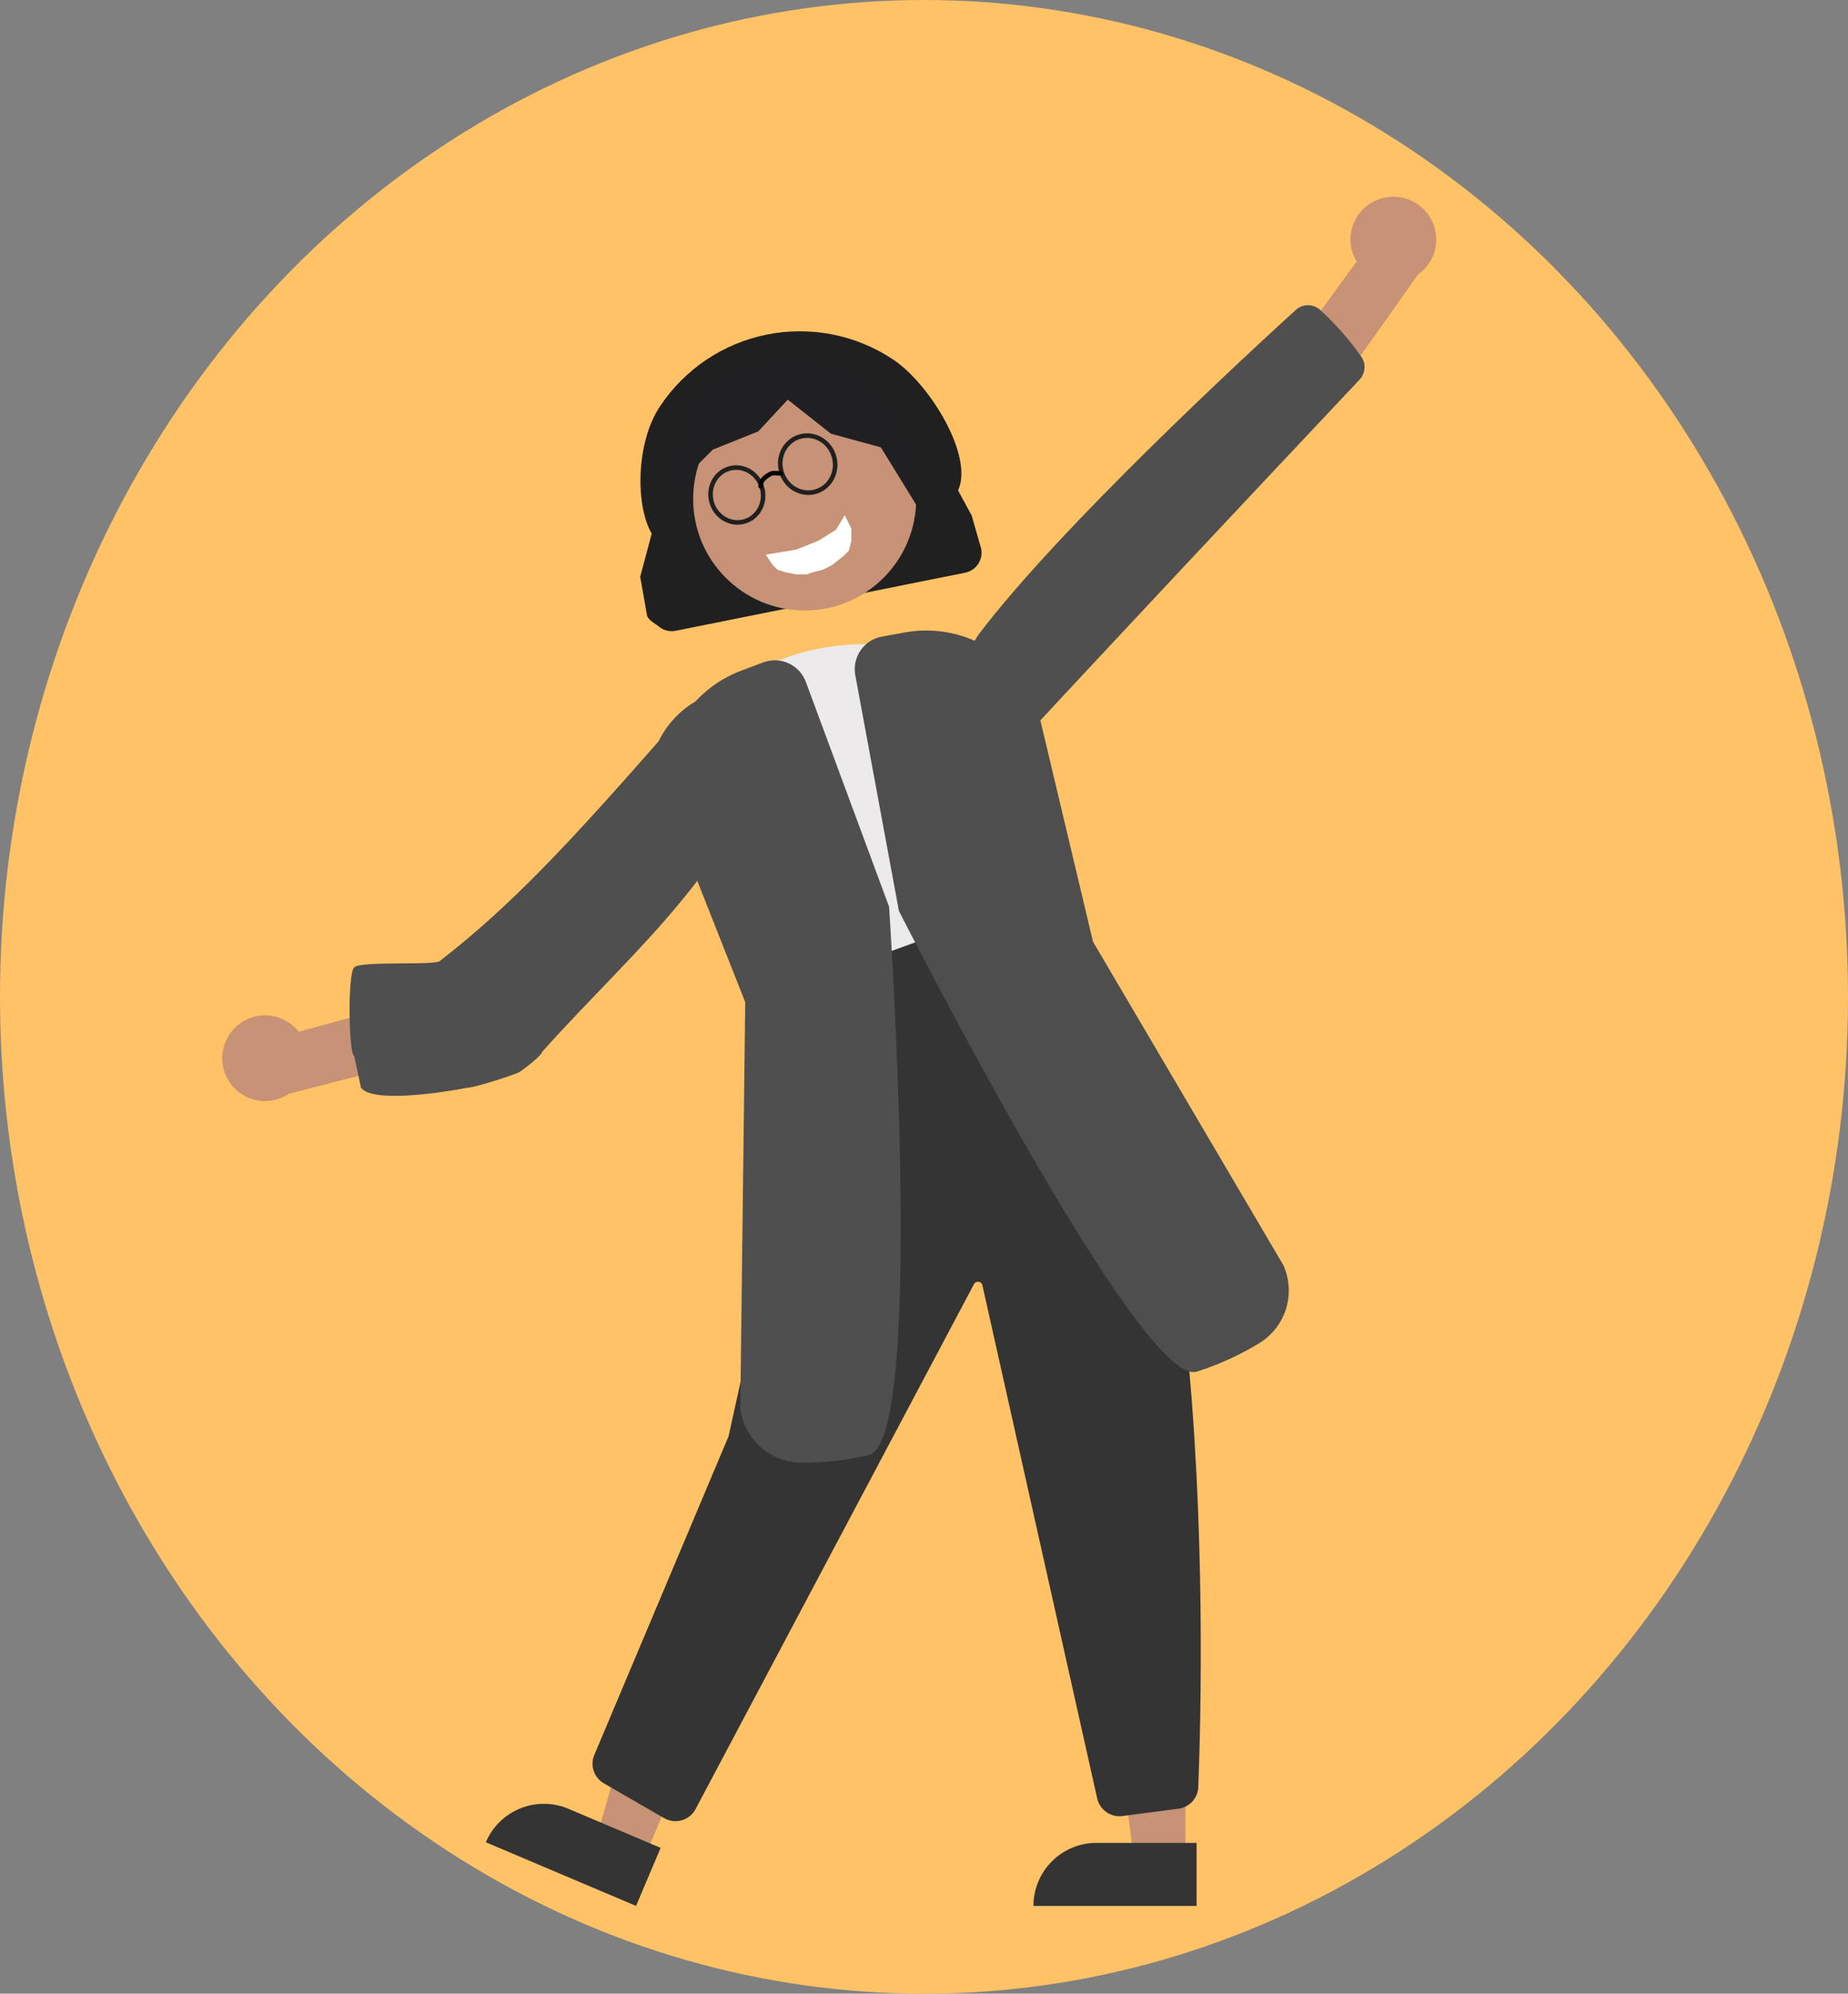 <svg width="407" height="439" viewBox="0 0 407 439" fill="none" xmlns="http://www.w3.org/2000/svg">
<rect x="0" y="0" width="407" height="439" fill="#808080" stroke="none"/>
<ellipse cx="203.5" cy="219.5" rx="203.5" ry="219.5" fill="#FFC266"/>
<path d="M147.945 138.978C146.906 138.977 145.899 138.616 145.095 137.957C144.291 137.298 142.703 136.519 142.497 135.5L140.997 127L143.534 117.5C139.997 111.5 139.937 97.608 145.376 89.44C150.815 81.272 159.276 75.599 168.897 73.67C178.519 71.74 188.513 73.711 196.681 79.15C204.848 84.589 214.497 100.5 210.997 108L213.997 113.5L216.089 120.81C216.322 121.98 216.082 123.195 215.421 124.188C214.76 125.181 213.732 125.871 212.562 126.107L148.832 138.89C148.54 138.949 148.243 138.978 147.945 138.978Z" fill="#202020"/>
<path d="M261.085 409.059L249.653 409.058L244.217 364.962L261.089 364.963L261.085 409.059Z" fill="#C79275"/>
<path d="M241.487 405.791H263.535V419.673H227.605C227.605 415.991 229.068 412.461 231.671 409.857C234.275 407.254 237.806 405.791 241.487 405.791Z" fill="#343434"/>
<path d="M141.966 408.944L131.439 404.486L143.627 361.76L159.163 368.341L141.966 408.944Z" fill="#C79275"/>
<path d="M125.194 398.293L145.496 406.892L140.082 419.675L106.997 405.662C107.708 403.983 108.743 402.461 110.042 401.183C111.341 399.904 112.88 398.893 114.569 398.209C116.259 397.525 118.067 397.18 119.89 397.195C121.713 397.209 123.515 397.582 125.194 398.293Z" fill="#343434"/>
<path d="M177.221 134.433C190.786 134.433 201.782 123.436 201.782 109.872C201.782 96.307 190.786 85.311 177.221 85.311C163.656 85.311 152.66 96.307 152.66 109.872C152.66 123.436 163.656 134.433 177.221 134.433Z" fill="#C79275"/>
<path d="M178.383 221.604L178.131 220.785C171.439 199.031 164.521 176.545 157.594 155.16L157.406 154.583L157.832 154.15C168.585 143.211 188.729 138.848 204.69 144.004C220.754 149.189 231.824 163.735 230.441 177.838C229.705 186.311 231.981 194.772 236.869 201.731L237.51 202.661L236.508 203.185C218.563 212.419 199.206 218.602 179.231 221.48L178.383 221.604Z" fill="#ECEAEA"/>
<path d="M148.761 401.021C147.886 401.019 147.026 400.787 146.268 400.348L133.001 392.686C131.912 392.065 131.099 391.056 130.722 389.86C130.346 388.665 130.434 387.372 130.97 386.239L160.451 316.287L182.982 214.263L224.043 199.332L224.416 199.504C268.438 219.726 265.035 364.669 263.905 393.52C263.855 394.733 263.364 395.887 262.526 396.766C261.687 397.645 260.557 398.189 259.347 398.296L247 399.909C245.745 400.02 244.493 399.656 243.492 398.891C242.491 398.125 241.813 397.013 241.591 395.772L216.384 283.118C216.358 282.904 216.265 282.704 216.116 282.548C215.968 282.391 215.774 282.287 215.561 282.25C215.358 282.211 215.147 282.237 214.96 282.326C214.772 282.414 214.618 282.56 214.519 282.742L153.134 398.457C152.81 399.038 152.374 399.548 151.85 399.958C151.326 400.367 150.726 400.668 150.084 400.842C149.653 400.96 149.208 401.02 148.761 401.021Z" fill="#343434"/>
<path d="M51.415 226.669C52.334 225.652 53.464 224.847 54.727 224.314C55.989 223.78 57.353 223.529 58.723 223.58C60.093 223.63 61.435 223.981 62.655 224.606C63.875 225.231 64.943 226.117 65.784 227.199L86.453 221.545L92.952 233.268L63.652 240.842C61.739 242.134 59.419 242.68 57.131 242.375C54.843 242.071 52.747 240.938 51.239 239.191C49.73 237.444 48.915 235.204 48.948 232.897C48.98 230.589 49.858 228.373 51.415 226.669L51.415 226.669Z" fill="#C79275"/>
<path d="M79.5 239.5L78 232.5C76.811 232.116 76.5 214.5 78 213C79.501 211.5 96.712 212.716 97 211.5C112.5 199.5 125.5 185.5 145.031 163.259C146.246 160.76 147.95 158.53 150.042 156.701C152.135 154.873 154.573 153.483 157.213 152.614C159.852 151.745 162.639 151.415 165.409 151.642C168.178 151.87 170.874 152.652 173.336 153.941L174.035 154.344L173.786 155.113C161.848 191.988 141.5 207 119.5 231.5C119.16 232.586 115.445 235.366 114.5 236C113.556 236.634 104.134 239.597 103 239.5C98 240.5 82 243 79.5 239.5Z" fill="#4F4F4F"/>
<path d="M176.464 322.059C173.157 322.044 169.97 320.825 167.499 318.628C165.028 316.431 163.443 313.409 163.041 310.127L164.128 220.676L146.349 175.706C145.601 169.798 146.872 163.811 149.955 158.717C153.038 153.622 157.753 149.72 163.334 147.643L168.087 145.86C168.985 145.523 169.941 145.367 170.899 145.401C171.858 145.434 172.801 145.657 173.673 146.055C174.545 146.454 175.33 147.021 175.983 147.724C176.636 148.427 177.143 149.251 177.477 150.151L195.809 199.648L195.814 199.721C197.085 219.421 202.823 317.47 191.383 320.395C186.536 321.53 181.572 322.088 176.594 322.058L176.464 322.059Z" fill="#4F4F4F"/>
<path d="M303.418 43.974C302.14 44.469 300.986 45.239 300.038 46.229C299.089 47.219 298.369 48.404 297.929 49.703C297.488 51.001 297.337 52.38 297.487 53.742C297.637 55.105 298.084 56.418 298.797 57.589L286.153 74.89L294.793 85.137L312.305 60.455C314.193 59.128 315.529 57.154 316.059 54.908C316.589 52.661 316.277 50.299 315.182 48.267C314.086 46.236 312.284 44.677 310.116 43.885C307.948 43.094 305.565 43.126 303.418 43.974L303.418 43.974Z" fill="#C79275"/>
<path d="M300.451 80.007C300.581 80.64 300.556 81.296 300.38 81.918C300.204 82.54 299.881 83.111 299.438 83.582L299.357 83.668C273.904 110.719 247.585 138.691 221.429 166.919L221.147 167.223L220.796 167.002C218.654 165.575 216.822 163.728 215.411 161.575C214.001 159.421 213.04 157.004 212.587 154.47C212.026 151.883 212.016 149.207 212.559 146.616C213.102 144.026 214.185 141.579 215.738 139.435C233.632 115.941 273.564 79.009 285.378 68.249C286.109 67.573 287.069 67.198 288.065 67.198C289.061 67.197 290.021 67.572 290.753 68.248C294.151 71.357 297.201 74.828 299.848 78.599C300.142 79.023 300.347 79.502 300.451 80.007Z" fill="#4F4F4F"/>
<path d="M262.85 302.122C250.586 302.13 206.706 217.64 198.034 200.702L197.959 200.497L188.366 148.669C188.192 147.726 188.205 146.758 188.406 145.82C188.606 144.882 188.99 143.993 189.535 143.203C190.081 142.414 190.776 141.741 191.582 141.221C192.388 140.701 193.289 140.346 194.233 140.175L199.229 139.272C205.086 138.198 211.135 139.136 216.392 141.933C221.649 144.73 225.806 149.221 228.189 154.679L240.724 207.366L282.637 278.578C284.013 281.629 284.216 285.081 283.205 288.271C282.194 291.462 280.042 294.168 277.16 295.87C272.9 298.447 268.35 300.51 263.604 302.017C263.359 302.088 263.105 302.123 262.85 302.122H262.85Z" fill="#4E4E4E"/>
<path d="M201.997 111.5L193.997 98.5L182.997 95.5L173.497 88L166.997 95L156.997 99L152.497 103.5L151.497 110L148.497 109L147.497 107L146.797 104.084C146.804 97.456 149.441 91.102 154.127 86.415C158.814 81.728 165.169 79.092 171.797 79.084H175.797C182.425 79.092 188.779 81.728 193.466 86.415C198.153 91.102 201.297 95.5 202.997 102L203.497 104V105.5C203.496 106.693 203.497 105 203.497 107.5C203.497 110 203.19 111.499 201.997 111.5Z" fill="#202023"/>
<path d="M184.5 117L180.5 119.5L175.5 121.5L169.5 122.5L170.5 124L171.5 125L173 125.5L175.5 126H177.5L179 125.5L181 125L183 124L185.5 122L186.5 121L187 119V116.5L186 114.5L184.5 117Z" fill="white" stroke="white"/>
<path d="M167.838 107.452C168.741 110.696 166.955 113.987 163.905 114.836C160.856 115.686 157.626 113.792 156.722 110.548C155.819 107.304 157.605 104.013 160.655 103.164C163.704 102.314 166.934 104.208 167.838 107.452Z" stroke="#202020"/>
<path d="M183.695 100.585C184.633 103.955 182.766 107.382 179.576 108.27C176.387 109.158 173.017 107.189 172.079 103.82C171.14 100.45 173.007 97.023 176.197 96.135C179.386 95.247 182.756 97.216 183.695 100.585Z" stroke="#202020"/>
<path d="M167.492 107.051C167.525 105.678 168.698 104.86 169.849 104.284C170.321 104.048 171.371 104.252 171.912 104.252" stroke="black" stroke-linecap="round" stroke-linejoin="round"/>
</svg>
